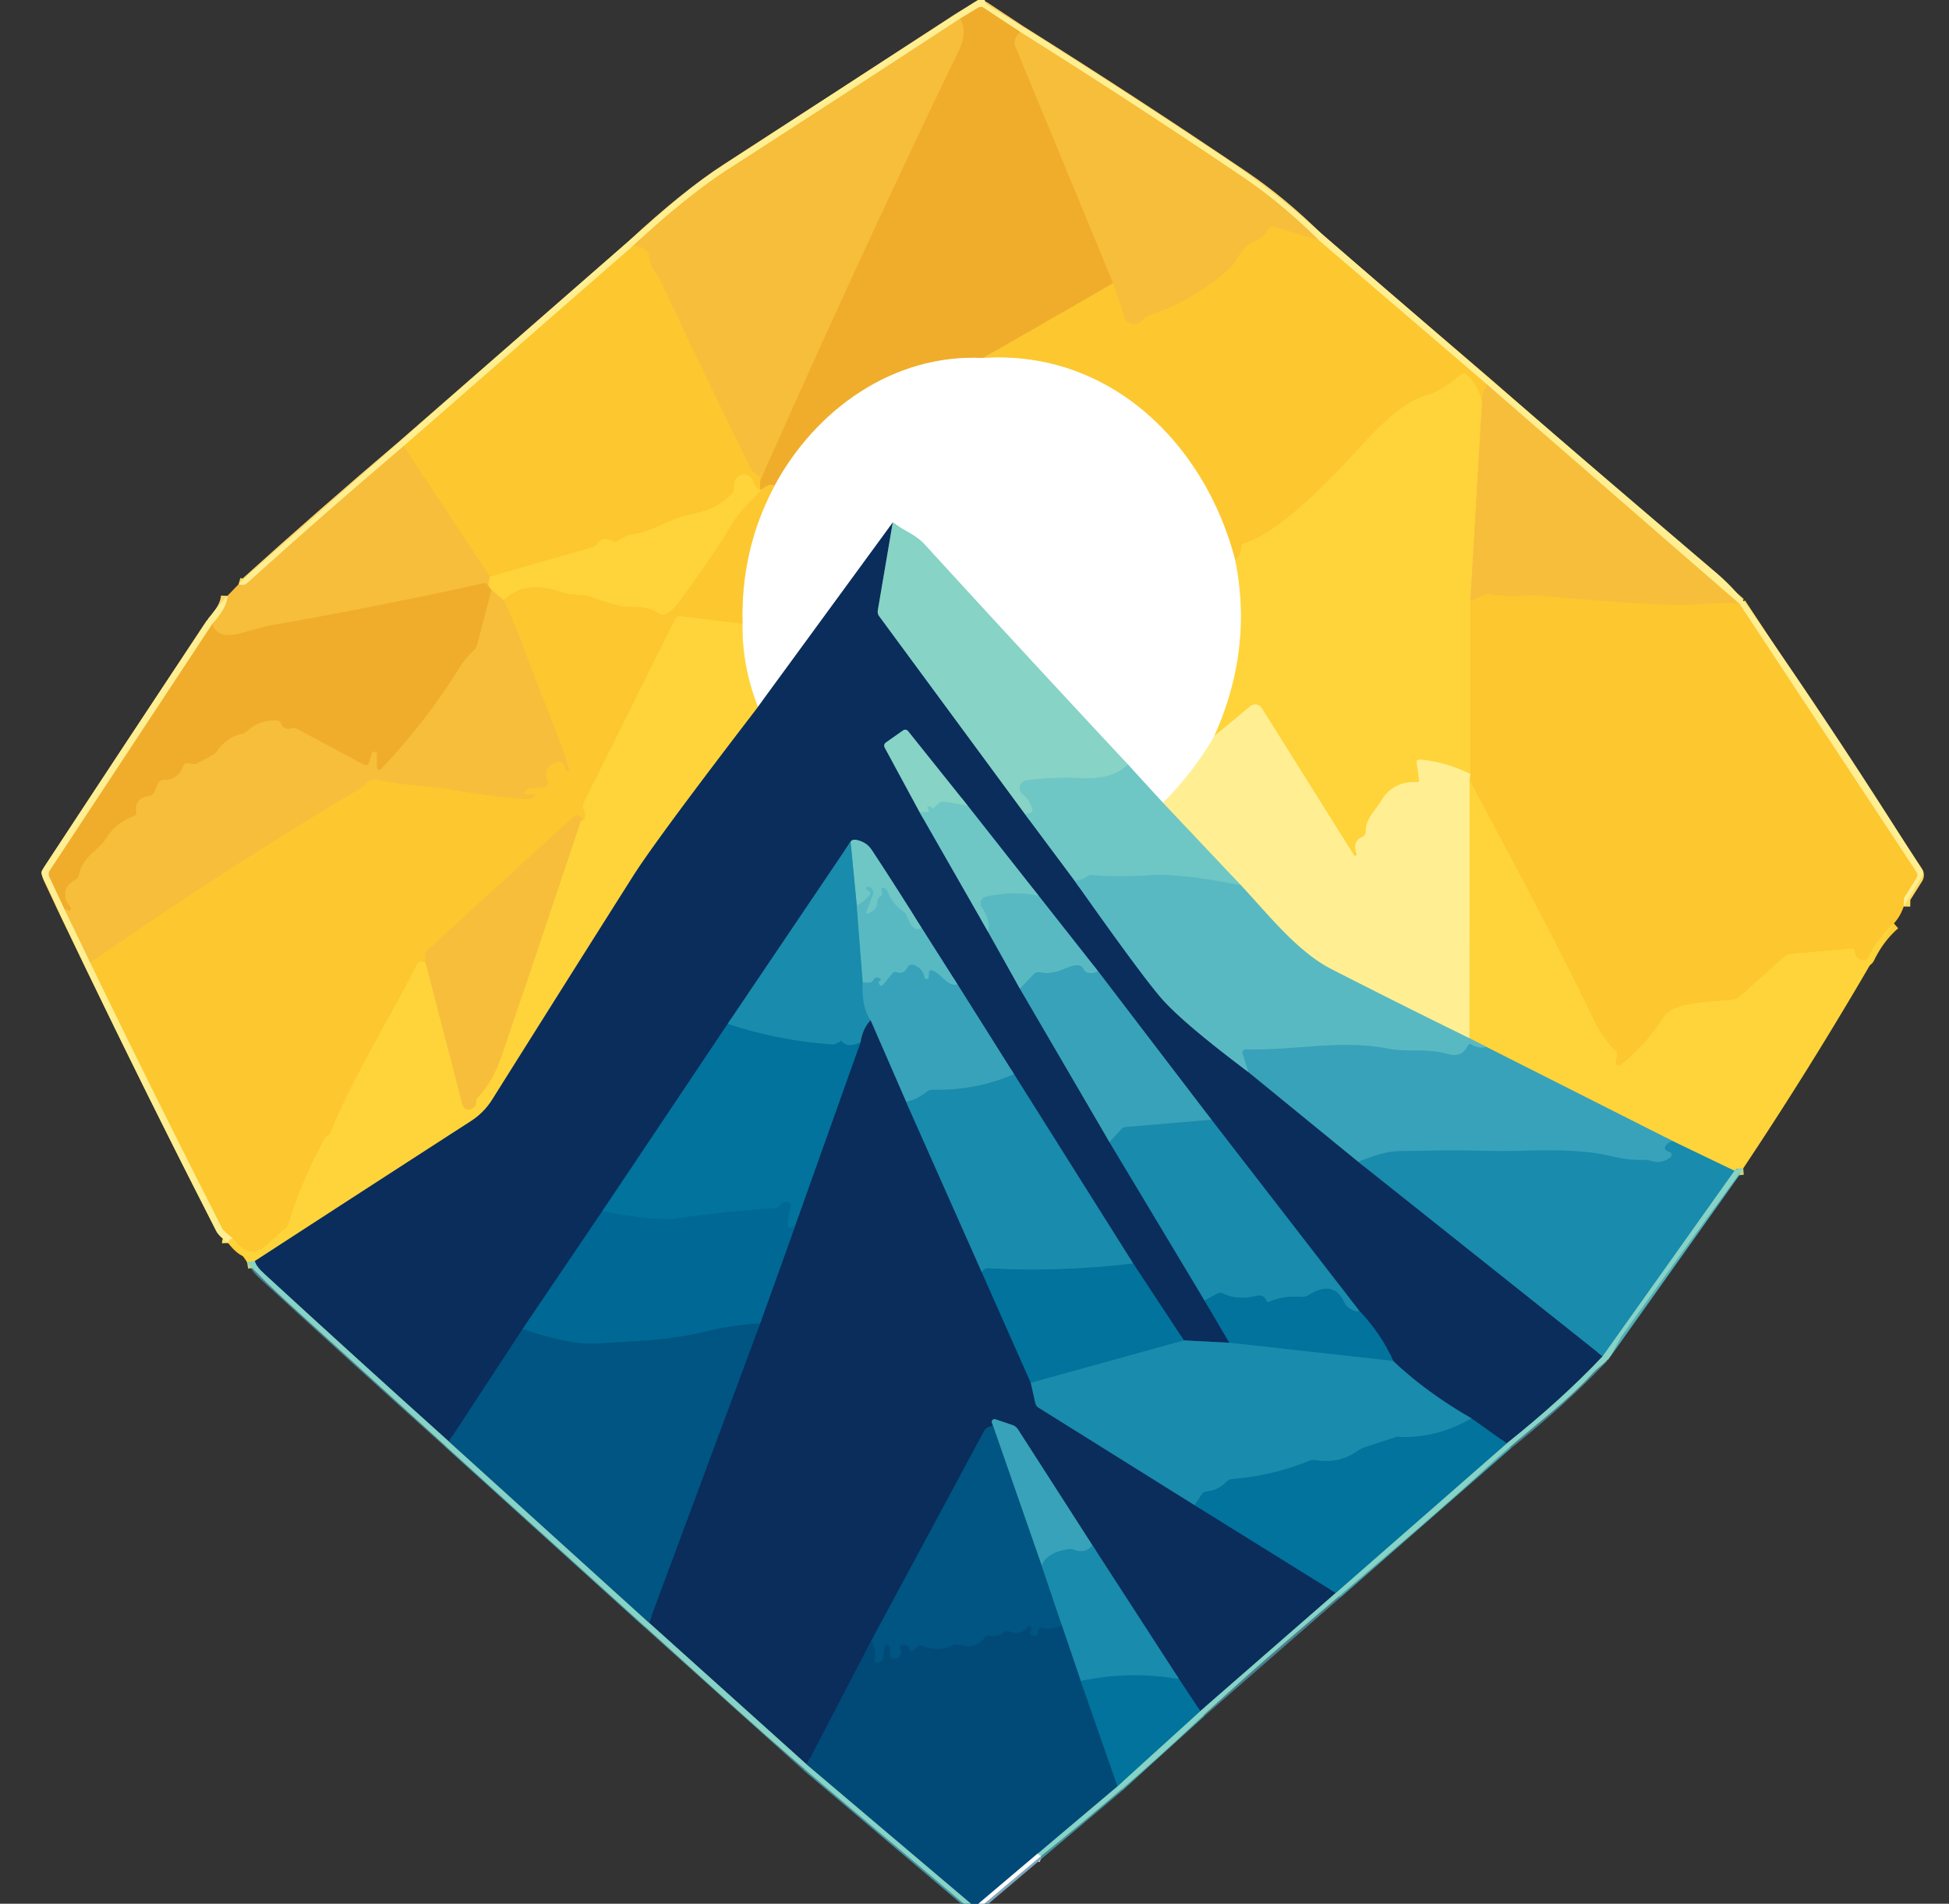 <?xml version="1.0" encoding="UTF-8" standalone="no"?>
<!DOCTYPE svg PUBLIC "-//W3C//DTD SVG 1.1//EN" "http://www.w3.org/Graphics/SVG/1.1/DTD/svg11.dtd">
<svg xmlns="http://www.w3.org/2000/svg" version="1.1" viewBox="0.00 0.00 300.00 293.00">
<rect x="0.00" y="0.00" width="300.00" height="293.00" fill="#333333" stroke="none"/>
<g stroke-width="2.00" fill="none" stroke-linecap="butt">
<path stroke="#fedb61" vector-effect="non-scaling-stroke" d="
  M 293.03 139.52
  L 293.05 138.38
  A 0.57 0.49 63.9 0 1 293.12 138.11
  L 295.00 135.12
  A 0.83 0.82 44.7 0 0 294.99 134.22
  L 267.76 92.95"
/>
<path stroke="#fbd767" vector-effect="non-scaling-stroke" d="
  M 267.76 92.95
  L 228.88 59.17"
/>
<path stroke="#fedb61" vector-effect="non-scaling-stroke" d="
  M 228.88 59.17
  L 203.03 37.01"
/>
<path stroke="#fbd767" vector-effect="non-scaling-stroke" d="
  M 203.03 37.01
  Q 197.32 31.31 191.28 27.23
  Q 174.36 15.79 157.07 4.94"
/>
<path stroke="#f8ce5f" vector-effect="non-scaling-stroke" d="
  M 157.07 4.94
  L 151.44 1.22
  Q 150.99 0.92 150.53 1.20
  L 147.75 2.89"
/>
<path stroke="#fbd767" vector-effect="non-scaling-stroke" d="
  M 147.75 2.89
  Q 129.84 14.60 112.06 26.06
  Q 105.71 30.16 97.40 37.88"
/>
<path stroke="#fedb61" vector-effect="non-scaling-stroke" d="
  M 97.40 37.88
  L 62.12 68.67"
/>
<path stroke="#fbd767" vector-effect="non-scaling-stroke" d="
  M 62.12 68.67
  Q 49.80 79.13 38.02 89.77
  Q 37.57 90.17 36.72 89.93"
/>
<path stroke="#f4b634" vector-effect="non-scaling-stroke" d="
  M 157.07 4.94
  Q 155.85 6.06 156.31 7.19
  Q 163.99 25.74 171.35 43.59"
/>
<path stroke="#f7ba2e" vector-effect="non-scaling-stroke" d="
  M 171.35 43.59
  L 151.33 55.10"
/>
<path stroke="#f8d696" vector-effect="non-scaling-stroke" d="
  M 151.33 55.10
  C 137.51 54.43 125.57 63.04 119.25 74.72"
/>
<path stroke="#f7ba2e" vector-effect="non-scaling-stroke" d="
  M 119.25 74.72
  Q 118.28 74.49 117.42 75.21"
/>
<path stroke="#f8c133" vector-effect="non-scaling-stroke" d="
  M 117.42 75.21
  Q 117.20 75.33 116.98 75.45"
/>
<path stroke="#f7ba2e" vector-effect="non-scaling-stroke" d="
  M 116.98 75.45
  Q 116.92 73.63 117.19 73.56"
/>
<path stroke="#f4b634" vector-effect="non-scaling-stroke" d="
  M 117.19 73.56
  Q 133.17 37.54 147.56 7.81
  Q 148.98 4.88 147.75 2.89"
/>
<path stroke="#fac335" vector-effect="non-scaling-stroke" d="
  M 117.19 73.56
  L 116.21 72.87
  Q 115.80 72.59 115.58 72.14
  Q 108.44 57.72 101.63 43.14
  C 101.13 42.06 99.97 41.21 99.96 39.63
  A 1.41 1.39 25.6 0 0 99.64 38.74
  Q 98.91 37.85 97.40 37.88"
/>
<path stroke="#fac335" vector-effect="non-scaling-stroke" d="
  M 203.03 37.01
  L 196.16 34.90
  A 0.83 0.81 -68.4 0 0 195.19 35.33
  C 194.29 37.17 192.71 36.97 191.64 38.10
  C 190.67 39.14 190.23 40.49 189.20 41.40
  Q 183.77 46.22 176.87 48.57
  Q 176.40 48.72 176.05 49.07
  L 175.70 49.43
  A 1.59 1.59 0.0 0 1 173.06 48.80
  L 171.35 43.59"
/>
<path stroke="#fac335" vector-effect="non-scaling-stroke" d="
  M 228.88 59.17
  Q 228.04 60.70 228.12 61.88"
/>
<path stroke="#fece35" vector-effect="non-scaling-stroke" d="
  M 228.12 61.88
  Q 227.39 58.92 225.65 57.62
  Q 225.24 57.31 224.85 57.65
  Q 221.87 60.22 219.56 60.84
  C 215.79 61.84 211.34 66.60 208.94 69.24
  C 204.49 74.14 197.02 81.86 191.62 83.58
  Q 191.11 83.75 191.07 84.28
  Q 190.98 85.67 190.14 86.26"
/>
<path stroke="#fee397" vector-effect="non-scaling-stroke" d="
  M 190.14 86.26
  C 185.50 68.28 170.79 53.82 151.33 55.10"
/>
<path stroke="#fece35" vector-effect="non-scaling-stroke" d="
  M 116.98 75.45
  Q 116.15 74.86 115.89 74.02
  A 1.42 1.42 0.0 0 0 113.86 73.19
  Q 112.87 73.72 113.00 75.02
  Q 113.05 75.54 112.70 75.92
  C 109.84 79.13 106.80 78.71 103.58 80.02
  C 101.47 80.87 99.79 81.85 97.43 82.24
  Q 96.21 82.44 95.19 83.24
  A 0.85 0.84 40.2 0 1 94.25 83.31
  Q 92.80 82.49 91.94 83.69
  Q 91.63 84.12 91.12 84.26
  L 75.43 88.75"
/>
<path stroke="#fac335" vector-effect="non-scaling-stroke" d="
  M 75.43 88.75
  L 62.12 68.67"
/>
<path stroke="#ffea9d" vector-effect="non-scaling-stroke" d="
  M 190.14 86.26
  Q 192.92 99.89 186.92 113.29"
/>
<path stroke="#fff7c9" vector-effect="non-scaling-stroke" d="
  M 186.92 113.29
  Q 183.85 118.64 179.03 123.58"
/>
<path stroke="#b7e3e2" vector-effect="non-scaling-stroke" d="
  M 179.03 123.58
  L 173.60 117.65"
/>
<path stroke="#c3e9e3" vector-effect="non-scaling-stroke" d="
  M 173.60 117.65
  Q 157.86 100.79 142.33 83.80
  C 140.93 82.27 139.18 81.71 137.42 80.42"
/>
<path stroke="#8596ae" vector-effect="non-scaling-stroke" d="
  M 137.42 80.42
  L 116.66 108.80"
/>
<path stroke="#ffea9d" vector-effect="non-scaling-stroke" d="
  M 116.66 108.80
  Q 114.19 102.48 114.29 96.03"
/>
<path stroke="#fee397" vector-effect="non-scaling-stroke" d="
  M 114.29 96.03
  Q 113.99 84.49 119.25 74.72"
/>
<path stroke="#fbc93b" vector-effect="non-scaling-stroke" d="
  M 228.12 61.88
  L 226.32 92.55"
/>
<path stroke="#fece35" vector-effect="non-scaling-stroke" d="
  M 226.32 92.55
  L 226.32 119.14"
/>
<path stroke="#ffe266" vector-effect="non-scaling-stroke" d="
  M 226.32 119.14
  Q 222.41 117.22 218.61 116.92
  Q 217.99 116.87 218.08 117.48
  L 218.43 120.02
  Q 218.48 120.39 218.11 120.37
  Q 214.39 120.21 212.53 123.36
  C 211.70 124.78 210.23 125.95 210.21 128.04
  Q 210.20 128.59 209.69 128.81
  Q 208.12 129.50 208.82 131.44
  A 0.23 0.23 0.0 0 1 208.41 131.63
  L 194.21 108.98
  A 1.19 1.19 0.0 0 0 192.45 108.70
  L 186.92 113.29"
/>
<path stroke="#fac335" vector-effect="non-scaling-stroke" d="
  M 267.76 92.95
  Q 265.80 92.67 261.25 93.03
  Q 255.84 93.45 237.83 91.72
  C 235.26 91.47 232.25 92.00 229.33 91.45
  A 1.50 1.49 37.5 0 0 228.41 91.57
  L 226.32 92.55"
/>
<path stroke="#fbc93b" vector-effect="non-scaling-stroke" d="
  M 75.43 88.75
  Q 75.14 89.66 75.22 90.27"
/>
<path stroke="#f4b634" vector-effect="non-scaling-stroke" d="
  M 75.22 90.27
  L 75.01 90.00
  Q 74.78 89.70 74.41 89.78
  Q 58.02 93.39 41.49 96.29
  Q 40.84 96.40 37.21 97.42
  Q 33.41 98.50 32.70 95.97"
/>
<path stroke="#fbd767" vector-effect="non-scaling-stroke" d="
  M 32.70 95.97
  Q 34.94 93.55 35.01 91.70"
/>
<path stroke="#fece35" vector-effect="non-scaling-stroke" d="
  M 117.42 75.21
  C 115.60 77.13 113.97 78.49 112.56 80.86
  Q 110.15 84.88 104.79 92.30
  Q 103.65 93.88 102.49 94.50
  A 0.99 0.98 -41.5 0 1 101.47 94.44
  C 99.23 92.90 97.35 93.70 95.30 93.20
  Q 93.12 92.67 91.01 91.89
  C 89.50 91.33 88.20 91.73 86.70 91.21
  C 83.36 90.06 80.14 89.83 77.54 92.39"
/>
<path stroke="#fbc93b" vector-effect="non-scaling-stroke" d="
  M 77.54 92.39
  L 75.66 90.82"
/>
<path stroke="#f8c133" vector-effect="non-scaling-stroke" d="
  M 75.66 90.82
  L 75.22 90.27"
/>
<path stroke="#fece35" vector-effect="non-scaling-stroke" d="
  M 114.29 96.03
  L 104.76 94.84
  Q 104.20 94.77 103.94 95.28
  L 89.84 123.58
  A 1.16 1.15 -43.4 0 0 89.81 124.53
  Q 90.52 126.18 89.37 126.43"
/>
<path stroke="#fac335" vector-effect="non-scaling-stroke" d="
  M 89.37 126.43
  Q 89.92 125.85 89.04 125.49
  A 0.62 0.61 35.0 0 0 88.38 125.60
  L 65.90 146.16
  Q 65.49 146.54 65.43 147.08
  Q 65.36 147.68 65.53 148.25"
/>
<path stroke="#fece35" vector-effect="non-scaling-stroke" d="
  M 65.53 148.25
  L 65.00 148.05
  Q 64.48 147.86 64.23 148.35
  C 60.03 156.71 54.47 165.48 50.85 174.37
  A 0.76 0.76 0.0 0 1 50.45 174.77
  Q 50.15 174.90 49.98 175.21
  Q 46.52 181.53 44.39 188.42
  Q 44.24 188.90 43.83 189.19
  C 41.17 191.06 39.14 195.09 35.84 190.60"
/>
<path stroke="#fedb61" vector-effect="non-scaling-stroke" d="
  M 35.84 190.60
  Q 34.41 189.50 34.19 189.06
  Q 23.59 168.25 13.88 148.18"
/>
<path stroke="#fac335" vector-effect="non-scaling-stroke" d="
  M 13.88 148.18
  Q 34.31 133.91 55.36 121.39
  C 56.14 120.92 56.85 119.73 58.00 119.99
  C 61.95 120.88 66.05 120.92 69.32 121.50
  Q 75.12 122.51 81.00 122.99
  Q 81.66 123.05 82.15 122.67
  Q 82.70 122.25 82.01 122.25
  L 81.00 122.25
  A 0.26 0.26 0.0 0 1 80.81 121.81
  L 81.04 121.59
  A 1.01 1.00 19.9 0 1 81.67 121.30
  L 83.71 121.18
  A 0.62 0.62 0.0 0 0 84.26 120.38
  Q 83.44 117.73 85.95 117.23
  A 0.83 0.83 0.0 0 1 86.90 117.80
  L 87.14 118.57
  A 0.24 0.24 0.0 0 0 87.59 118.43
  C 85.86 112.63 83.26 107.01 81.27 101.47
  Q 79.65 96.96 77.54 92.39"
/>
<path stroke="#498091" vector-effect="non-scaling-stroke" d="
  M 137.42 80.42
  L 135.12 93.94
  Q 135.03 94.44 135.34 94.85
  L 157.75 125.27"
/>
<path stroke="#3c7a91" vector-effect="non-scaling-stroke" d="
  M 157.75 125.27
  L 165.42 135.56"
/>
<path stroke="#32738f" vector-effect="non-scaling-stroke" d="
  M 165.42 135.56
  Q 175.78 150.23 178.81 153.69
  Q 182.17 157.51 192.15 164.99"
/>
<path stroke="#21688b" vector-effect="non-scaling-stroke" d="
  M 192.15 164.99
  L 209.07 178.81"
/>
<path stroke="#125c84" vector-effect="non-scaling-stroke" d="
  M 209.07 178.81
  L 246.69 208.74"
/>
<path stroke="#498091" vector-effect="non-scaling-stroke" d="
  M 246.69 208.74
  Q 240.46 215.35 231.91 222.16"
/>
<path stroke="#06507c" vector-effect="non-scaling-stroke" d="
  M 231.91 222.16
  L 226.50 218.30"
/>
<path stroke="#125c84" vector-effect="non-scaling-stroke" d="
  M 226.50 218.30
  Q 219.44 214.22 214.44 209.46"
/>
<path stroke="#06507c" vector-effect="non-scaling-stroke" d="
  M 214.44 209.46
  Q 212.63 205.32 209.22 201.74"
/>
<path stroke="#125c84" vector-effect="non-scaling-stroke" d="
  M 209.22 201.74
  L 186.48 172.34"
/>
<path stroke="#21688b" vector-effect="non-scaling-stroke" d="
  M 186.48 172.34
  L 169.01 149.47"
/>
<path stroke="#32738f" vector-effect="non-scaling-stroke" d="
  M 169.01 149.47
  L 159.90 137.90"
/>
<path stroke="#3c7a91" vector-effect="non-scaling-stroke" d="
  M 159.90 137.90
  L 148.95 124.00"
/>
<path stroke="#498091" vector-effect="non-scaling-stroke" d="
  M 148.95 124.00
  L 139.81 112.57
  Q 139.44 112.11 138.96 112.45
  L 136.42 114.24
  Q 135.92 114.59 136.21 115.12
  L 141.55 124.99"
/>
<path stroke="#3c7a91" vector-effect="non-scaling-stroke" d="
  M 141.55 124.99
  L 152.10 143.43"
/>
<path stroke="#32738f" vector-effect="non-scaling-stroke" d="
  M 152.10 143.43
  L 156.99 152.16"
/>
<path stroke="#21688b" vector-effect="non-scaling-stroke" d="
  M 156.99 152.16
  L 170.77 175.77"
/>
<path stroke="#125c84" vector-effect="non-scaling-stroke" d="
  M 170.77 175.77
  L 185.41 200.16"
/>
<path stroke="#06507c" vector-effect="non-scaling-stroke" d="
  M 185.41 200.16
  L 189.23 206.66"
/>
<path stroke="#125c84" vector-effect="non-scaling-stroke" d="
  M 189.23 206.66
  L 182.23 206.30"
/>
<path stroke="#06507c" vector-effect="non-scaling-stroke" d="
  M 182.23 206.30
  L 174.43 194.47"
/>
<path stroke="#125c84" vector-effect="non-scaling-stroke" d="
  M 174.43 194.47
  L 156.09 165.33"
/>
<path stroke="#21688b" vector-effect="non-scaling-stroke" d="
  M 156.09 165.33
  L 147.38 151.50"
/>
<path stroke="#32738f" vector-effect="non-scaling-stroke" d="
  M 147.38 151.50
  L 141.85 142.80"
/>
<path stroke="#3c7a91" vector-effect="non-scaling-stroke" d="
  M 141.85 142.80
  Q 138.06 136.70 134.20 130.84
  Q 133.64 129.99 132.85 129.62
  Q 131.32 128.91 130.93 129.55"
/>
<path stroke="#125c84" vector-effect="non-scaling-stroke" d="
  M 130.93 129.55
  L 112.01 157.58"
/>
<path stroke="#06507c" vector-effect="non-scaling-stroke" d="
  M 112.01 157.58
  L 92.69 186.44"
/>
<path stroke="#054b78" vector-effect="non-scaling-stroke" d="
  M 92.69 186.44
  L 80.44 204.55"
/>
<path stroke="#05416f" vector-effect="non-scaling-stroke" d="
  M 80.44 204.55
  L 69.10 221.86"
/>
<path stroke="#498091" vector-effect="non-scaling-stroke" d="
  M 69.10 221.86
  Q 54.82 209.04 40.69 196.06
  Q 39.37 194.86 39.22 194.07"
/>
<path stroke="#85814b" vector-effect="non-scaling-stroke" d="
  M 39.22 194.07
  Q 55.86 183.26 72.47 172.54
  Q 74.49 171.24 75.76 169.21
  Q 86.59 151.96 97.49 134.74
  Q 101.08 129.09 116.66 108.80"
/>
<path stroke="#7bcdc6" vector-effect="non-scaling-stroke" d="
  M 173.60 117.65
  Q 171.39 120.00 166.42 119.77
  Q 162.33 119.57 158.04 120.09
  A 1.23 1.22 -31.4 0 0 157.50 122.32
  Q 158.31 122.87 158.86 124.36
  Q 159.19 125.24 157.75 125.27"
/>
<path stroke="#f4b634" vector-effect="non-scaling-stroke" d="
  M 75.66 90.82
  L 73.46 99.21
  Q 73.33 99.71 72.97 100.07
  C 72.15 100.88 71.39 101.69 70.78 102.68
  Q 65.68 110.95 58.90 118.12
  Q 58.00 119.07 58.00 117.76
  L 58.00 116.00
  Q 58.00 115.75 57.75 115.75
  Q 57.61 115.75 57.46 115.73
  A 0.21 0.20 -78.3 0 0 57.24 115.88
  L 56.88 117.23
  Q 56.66 118.05 55.91 117.65
  L 45.82 112.24
  Q 45.31 111.97 44.75 112.12
  Q 43.70 112.40 43.27 111.42
  Q 43.05 110.91 42.49 110.90
  Q 39.94 110.81 38.12 112.48
  Q 37.74 112.83 37.25 112.95
  Q 34.85 113.51 33.46 115.57
  Q 33.19 115.97 32.77 116.20
  L 30.36 117.50
  Q 30.02 117.67 29.65 117.61
  L 28.87 117.47
  Q 28.37 117.39 28.21 117.87
  Q 27.48 120.09 25.17 120.04
  A 0.92 0.92 0.0 0 0 24.31 120.60
  L 23.81 121.82
  Q 23.55 122.43 22.89 122.54
  Q 20.72 122.88 20.99 124.92
  Q 21.06 125.48 20.53 125.66
  Q 17.88 126.60 16.34 129.03
  C 15.13 130.93 12.70 131.85 12.17 134.61
  A 1.16 1.13 80.9 0 1 11.62 135.39
  Q 8.86 137.00 10.94 139.69
  Q 11.01 139.78 10.96 139.88
  L 10.77 140.20
  Q 10.65 140.39 10.52 140.21
  Q 10.28 139.87 9.97 140.06"
/>
<path stroke="#f8ce5f" vector-effect="non-scaling-stroke" d="
  M 9.97 140.06
  L 7.57 134.94
  Q 7.34 134.44 7.64 133.98
  L 32.70 95.97"
/>
<path stroke="#fbd767" vector-effect="non-scaling-stroke" d="
  M 13.88 148.18
  L 9.97 140.06"
/>
<path stroke="#fece35" vector-effect="non-scaling-stroke" d="
  M 291.52 142.12
  Q 289.10 144.22 287.57 147.38
  A 0.79 0.79 0.0 0 1 286.73 147.81
  Q 285.60 147.62 285.48 146.42
  Q 285.44 145.97 284.99 146.01
  L 275.54 146.84
  Q 275.08 146.89 274.73 147.19
  L 267.71 153.45
  Q 267.33 153.78 266.83 153.86
  C 264.07 154.26 257.72 153.99 256.07 156.57
  Q 253.40 160.73 249.51 163.89
  A 0.49 0.48 -15.7 0 1 248.72 163.45
  L 248.87 162.37
  Q 248.93 161.92 248.59 161.63
  Q 246.78 160.01 245.23 156.79
  Q 239.20 144.20 226.21 120.15"
/>
<path stroke="#fedb61" vector-effect="non-scaling-stroke" d="
  M 226.21 120.15
  L 226.32 119.14"
/>
<path stroke="#ffe266" vector-effect="non-scaling-stroke" d="
  M 35.84 190.60
  Q 35.15 190.79 35.17 191.31"
/>
<path stroke="#c3d480" vector-effect="non-scaling-stroke" d="
  M 39.22 194.07
  L 38.03 194.27"
/>
<path stroke="#fbc93b" vector-effect="non-scaling-stroke" d="
  M 65.53 148.25
  L 71.18 170.00
  A 1.02 1.01 66.7 0 0 72.70 170.61
  Q 73.34 170.21 73.28 169.67
  Q 73.24 169.23 73.54 168.91
  Q 75.83 166.55 77.22 162.48
  Q 83.37 144.47 89.37 126.43"
/>
<path stroke="#ffe266" vector-effect="non-scaling-stroke" d="
  M 226.21 120.15
  L 226.19 159.80"
/>
<path stroke="#acd4aa" vector-effect="non-scaling-stroke" d="
  M 226.19 159.80
  Q 215.54 154.58 204.95 149.17
  C 199.62 146.44 195.08 140.59 191.00 136.25"
/>
<path stroke="#b7dbac" vector-effect="non-scaling-stroke" d="
  M 191.00 136.25
  L 179.03 123.58"
/>
<path stroke="#7bcdc6" vector-effect="non-scaling-stroke" d="
  M 148.95 124.00
  L 145.48 123.41
  Q 144.83 123.30 144.36 123.76
  L 143.76 124.36
  Q 143.63 124.50 143.48 124.37
  Q 143.15 124.09 142.95 124.10
  A 0.18 0.18 0.0 0 0 142.79 124.37
  L 142.99 124.71
  A 0.19 0.19 0.0 0 1 142.83 124.99
  L 141.55 124.99"
/>
<path stroke="#64c0c4" vector-effect="non-scaling-stroke" d="
  M 191.00 136.25
  Q 181.81 134.43 177.25 134.69
  Q 171.20 135.03 168.14 134.67
  Q 167.67 134.61 167.30 134.90
  Q 166.57 135.47 165.42 135.56"
/>
<path stroke="#c3d480" vector-effect="non-scaling-stroke" d="
  M 268.33 179.81
  Q 266.71 179.94 266.98 180.20"
/>
<path stroke="#8cb073" vector-effect="non-scaling-stroke" d="
  M 266.98 180.20
  L 257.53 175.65"
/>
<path stroke="#9cbb7a" vector-effect="non-scaling-stroke" d="
  M 257.53 175.65
  L 228.80 161.14"
/>
<path stroke="#acc77e" vector-effect="non-scaling-stroke" d="
  M 228.80 161.14
  L 226.19 159.80"
/>
<path stroke="#64c0c4" vector-effect="non-scaling-stroke" d="
  M 159.90 137.90
  Q 156.32 137.03 151.73 138.01
  A 1.02 1.02 0.0 0 0 151.10 139.59
  Q 152.51 141.61 152.10 143.43"
/>
<path stroke="#64c0c4" vector-effect="non-scaling-stroke" d="
  M 141.85 142.80
  Q 140.60 143.65 139.61 141.05
  Q 139.42 140.54 138.97 140.23
  Q 137.30 139.06 136.60 137.18
  A 0.56 0.31 42.0 0 0 135.72 136.98
  Q 135.95 137.72 135.49 138.01
  Q 135.05 138.30 135.04 138.82
  Q 135.01 140.09 133.68 140.56
  Q 133.21 140.72 133.39 140.26
  L 134.36 137.70
  Q 134.49 137.35 134.33 137.02
  Q 134.11 136.54 133.64 136.49
  A 0.26 0.26 0.0 0 0 133.48 136.97
  L 133.81 137.17
  Q 134.11 137.34 133.91 137.64
  Q 133.18 138.75 131.88 139.37"
/>
<path stroke="#44a9b9" vector-effect="non-scaling-stroke" d="
  M 131.88 139.37
  L 130.93 129.55"
/>
<path stroke="#39a2b7" vector-effect="non-scaling-stroke" d="
  M 131.88 139.37
  L 132.81 151.23"
/>
<path stroke="#2997b3" vector-effect="non-scaling-stroke" d="
  M 132.81 151.23
  Q 132.57 154.85 134.01 157.05"
/>
<path stroke="#125c84" vector-effect="non-scaling-stroke" d="
  M 134.01 157.05
  Q 132.82 158.26 132.46 160.46"
/>
<path stroke="#0d7fa4" vector-effect="non-scaling-stroke" d="
  M 132.46 160.46
  Q 130.43 161.39 129.48 160.20
  Q 129.43 160.13 129.39 160.21
  Q 129.31 160.35 129.18 160.41
  Q 128.41 160.78 128.38 160.78
  Q 119.92 160.22 112.01 157.58"
/>
<path stroke="#49aebe" vector-effect="non-scaling-stroke" d="
  M 228.80 161.14
  Q 227.67 161.45 226.53 160.78
  Q 226.13 160.54 225.92 160.96
  Q 224.99 162.81 222.98 162.26
  C 219.35 161.26 216.85 162.00 213.75 161.41
  C 206.15 159.96 199.33 161.73 191.74 161.50
  A 0.48 0.48 0.0 0 0 191.27 162.12
  L 192.15 164.99"
/>
<path stroke="#49aebe" vector-effect="non-scaling-stroke" d="
  M 147.38 151.50
  C 145.89 151.95 144.94 149.92 143.55 149.38
  Q 143.05 149.19 143.01 149.72
  L 142.96 150.40
  A 0.34 0.34 0.0 0 1 142.29 150.43
  Q 142.05 149.06 140.72 148.55
  Q 140.02 148.28 139.66 148.93
  Q 139.05 150.02 138.02 149.63
  A 0.58 0.57 -60.2 0 0 137.38 149.81
  L 135.97 151.51
  Q 135.57 152.00 135.31 151.43
  Q 135.17 151.13 135.41 150.96
  Q 135.76 150.71 135.36 150.55
  Q 134.71 150.29 134.47 150.78
  Q 134.24 151.26 133.72 151.25
  L 132.81 151.23"
/>
<path stroke="#49aebe" vector-effect="non-scaling-stroke" d="
  M 169.01 149.47
  Q 168.32 149.90 167.44 149.71
  A 0.89 0.88 83.0 0 1 166.82 149.22
  Q 166.54 148.64 165.95 148.57
  C 164.47 148.39 162.80 150.21 160.05 149.64
  A 1.00 0.99 -62.5 0 0 159.13 149.93
  L 156.99 152.16"
/>
<path stroke="#2997b3" vector-effect="non-scaling-stroke" d="
  M 156.09 165.33
  Q 150.20 167.88 143.56 167.73
  A 1.45 1.43 -63.5 0 0 142.63 168.05
  Q 141.13 169.24 139.49 169.63"
/>
<path stroke="#21688b" vector-effect="non-scaling-stroke" d="
  M 139.49 169.63
  L 134.01 157.05"
/>
<path stroke="#2997b3" vector-effect="non-scaling-stroke" d="
  M 186.48 172.34
  L 173.34 173.46
  A 1.11 1.09 -70.5 0 0 172.60 173.82
  L 170.77 175.77"
/>
<path stroke="#06507c" vector-effect="non-scaling-stroke" d="
  M 132.46 160.46
  L 122.42 188.62"
/>
<path stroke="#016e98" vector-effect="non-scaling-stroke" d="
  M 122.42 188.62
  Q 120.49 190.22 121.75 185.69
  A 0.55 0.55 0.0 0 0 121.30 185.00
  Q 120.54 184.90 120.14 185.47
  Q 119.83 185.91 119.29 185.95
  Q 111.61 186.47 104.01 187.54
  Q 101.04 187.96 92.69 186.44"
/>
<path stroke="#125c84" vector-effect="non-scaling-stroke" d="
  M 139.49 169.63
  L 151.12 195.80"
/>
<path stroke="#06507c" vector-effect="non-scaling-stroke" d="
  M 151.12 195.80
  L 158.67 212.83"
/>
<path stroke="#125c84" vector-effect="non-scaling-stroke" d="
  M 158.67 212.83
  L 159.35 215.90
  Q 159.47 216.41 159.91 216.68
  L 183.87 231.65"
/>
<path stroke="#06507c" vector-effect="non-scaling-stroke" d="
  M 183.87 231.65
  L 205.61 245.16"
/>
<path stroke="#498091" vector-effect="non-scaling-stroke" d="
  M 205.61 245.16
  L 184.75 263.35"
/>
<path stroke="#06507c" vector-effect="non-scaling-stroke" d="
  M 184.75 263.35
  L 181.49 258.43"
/>
<path stroke="#125c84" vector-effect="non-scaling-stroke" d="
  M 181.49 258.43
  L 168.13 237.80"
/>
<path stroke="#21688b" vector-effect="non-scaling-stroke" d="
  M 168.13 237.80
  L 156.70 220.01
  Q 156.38 219.51 155.82 219.32
  L 153.22 218.44
  A 0.43 0.43 0.0 0 0 152.68 218.99
  L 152.84 219.42"
/>
<path stroke="#05416f" vector-effect="non-scaling-stroke" d="
  M 152.84 219.42
  L 152.18 219.65
  Q 151.72 219.81 151.48 220.24
  L 134.14 252.47"
/>
<path stroke="#063c6a" vector-effect="non-scaling-stroke" d="
  M 134.14 252.47
  L 124.19 271.58"
/>
<path stroke="#498091" vector-effect="non-scaling-stroke" d="
  M 124.19 271.58
  L 99.89 249.74"
/>
<path stroke="#05416f" vector-effect="non-scaling-stroke" d="
  M 99.89 249.74
  L 117.00 203.71"
/>
<path stroke="#054b78" vector-effect="non-scaling-stroke" d="
  M 117.00 203.71
  L 122.42 188.62"
/>
<path stroke="#2997b3" vector-effect="non-scaling-stroke" d="
  M 257.53 175.65
  Q 256.91 175.73 256.50 176.22
  Q 255.97 176.85 256.72 177.18
  L 257.07 177.33
  A 0.45 0.45 0.0 0 1 257.17 178.09
  Q 255.79 179.22 254.07 178.66
  Q 253.54 178.49 252.98 178.52
  Q 250.75 178.62 248.07 177.97
  C 242.14 176.53 234.98 177.24 230.46 177.15
  Q 222.88 176.99 215.33 177.18
  C 213.04 177.24 211.19 178.02 209.07 178.81"
/>
<path stroke="#0d7fa4" vector-effect="non-scaling-stroke" d="
  M 174.43 194.47
  Q 163.12 195.82 152.00 195.21
  Q 151.54 195.18 151.12 195.80"
/>
<path stroke="#0d7fa4" vector-effect="non-scaling-stroke" d="
  M 209.22 201.74
  Q 208.82 202.08 207.71 201.37
  Q 207.19 201.04 206.93 200.48
  Q 205.27 196.91 201.48 199.31
  A 1.96 1.96 0.0 0 1 200.28 199.61
  Q 197.66 199.38 195.35 200.36
  Q 195.04 200.48 194.92 200.18
  Q 194.50 199.21 193.48 199.44
  Q 190.44 200.16 188.28 199.10
  Q 187.82 198.87 187.36 199.11
  L 185.41 200.16"
/>
<path stroke="#50afb9" vector-effect="non-scaling-stroke" d="
  M 266.98 180.20
  L 246.69 208.74"
/>
<path stroke="#c3e9e3" vector-effect="non-scaling-stroke" d="
  M 160.30 285.61
  Q 159.76 285.48 159.73 285.27"
/>
<path stroke="#448f9f" vector-effect="non-scaling-stroke" d="
  M 159.73 285.27
  L 172.01 274.91"
/>
<path stroke="#44a3b1" vector-effect="non-scaling-stroke" d="
  M 172.01 274.91
  L 184.75 263.35"
/>
<path stroke="#44a3b1" vector-effect="non-scaling-stroke" d="
  M 205.61 245.16
  L 231.91 222.16"
/>
<path stroke="#005f8b" vector-effect="non-scaling-stroke" d="
  M 117.00 203.71
  Q 112.98 203.88 108.97 204.87
  C 102.90 206.37 97.66 206.41 91.75 206.78
  Q 87.66 207.03 80.44 204.55"
/>
<path stroke="#0d7fa4" vector-effect="non-scaling-stroke" d="
  M 182.23 206.30
  L 158.67 212.83"
/>
<path stroke="#4494a4" vector-effect="non-scaling-stroke" d="
  M 69.10 221.86
  L 99.89 249.74"
/>
<path stroke="#448f9f" vector-effect="non-scaling-stroke" d="
  M 124.19 271.58
  L 149.49 293.00"
/>
<path stroke="#0d7fa4" vector-effect="non-scaling-stroke" d="
  M 214.44 209.46
  L 189.23 206.66"
/>
<path stroke="#0d7fa4" vector-effect="non-scaling-stroke" d="
  M 226.50 218.30
  Q 220.99 221.50 215.09 221.13
  A 0.60 0.43 27.9 0 0 214.94 221.15
  L 210.04 222.77
  Q 209.47 222.96 208.97 223.31
  Q 206.15 225.32 202.58 224.75
  A 2.17 2.13 -51.0 0 0 201.45 224.88
  Q 195.82 227.14 189.73 227.64
  Q 189.14 227.69 188.73 228.11
  Q 187.49 229.39 185.75 229.55
  Q 185.25 229.60 184.97 230.02
  L 183.87 231.65"
/>
<path stroke="#2997b3" vector-effect="non-scaling-stroke" d="
  M 168.13 237.80
  Q 167.15 239.21 165.27 238.51
  A 1.59 1.50 49.4 0 0 164.50 238.43
  Q 161.14 238.90 160.35 241.00"
/>
<path stroke="#1c7c9e" vector-effect="non-scaling-stroke" d="
  M 160.35 241.00
  L 152.84 219.42"
/>
<path stroke="#0d7097" vector-effect="non-scaling-stroke" d="
  M 160.35 241.00
  L 163.44 250.14"
/>
<path stroke="#01507d" vector-effect="non-scaling-stroke" d="
  M 163.44 250.14
  Q 161.74 250.91 160.30 250.56
  A 0.45 0.44 6.7 0 0 159.75 250.99
  L 159.75 251.50
  Q 159.75 251.82 159.43 251.80
  Q 158.13 251.73 158.73 250.80
  A 0.34 0.34 0.0 0 0 158.19 250.40
  Q 157.00 251.81 155.47 251.15
  Q 154.90 250.90 154.41 251.29
  Q 153.57 251.96 152.44 251.77
  Q 151.86 251.67 151.49 252.14
  Q 150.13 253.90 147.70 253.13
  A 1.36 1.35 40.8 0 0 146.71 253.20
  Q 144.36 254.33 142.00 253.30
  Q 141.53 253.09 141.17 253.46
  L 140.69 253.93
  Q 140.27 254.36 140.03 253.80
  Q 139.70 253.01 138.90 253.16
  Q 138.31 253.28 138.56 253.83
  Q 139.08 254.99 137.64 255.32
  Q 137.07 255.45 137.03 254.86
  L 136.96 253.60
  A 0.42 0.42 0.0 0 0 136.12 253.58
  L 135.93 255.29
  A 0.51 0.50 80.5 0 1 135.65 255.69
  L 135.19 255.91
  A 0.43 0.43 0.0 0 1 134.59 255.43
  Q 134.95 253.85 134.14 252.47"
/>
<path stroke="#0d7fa4" vector-effect="non-scaling-stroke" d="
  M 181.49 258.43
  Q 173.73 257.12 166.36 258.74"
/>
<path stroke="#0d6b92" vector-effect="non-scaling-stroke" d="
  M 166.36 258.74
  L 163.44 250.14"
/>
<path stroke="#015f8a" vector-effect="non-scaling-stroke" d="
  M 166.36 258.74
  L 172.01 274.91"
/>
<path stroke="#80a5bc" vector-effect="non-scaling-stroke" d="
  M 159.73 285.27
  L 150.60 293.00"
/>
</g>
<path fill="#ffef92" d="
  M 150.53 0.00
  L 151.56 0.00
  Q 151.75 0.58 152.02 0.75
  Q 170.33 12.15 188.27 24.14
  Q 195.02 28.65 201.50 34.28
  Q 232.70 61.36 264.19 88.17
  Q 267.27 90.80 269.54 94.07
  Q 283.17 113.63 295.85 133.89
  Q 296.14 134.36 295.86 134.83
  L 293.03 139.52
  L 293.05 138.38
  A 0.57 0.49 63.9 0 1 293.12 138.11
  L 295.00 135.12
  A 0.83 0.82 44.7 0 0 294.99 134.22
  L 267.76 92.95
  L 228.88 59.17
  L 203.03 37.01
  Q 197.32 31.31 191.28 27.23
  Q 174.36 15.79 157.07 4.94
  L 151.44 1.22
  Q 150.99 0.92 150.53 1.20
  L 147.75 2.89
  Q 129.84 14.60 112.06 26.06
  Q 105.71 30.16 97.40 37.88
  L 62.12 68.67
  Q 49.80 79.13 38.02 89.77
  Q 37.57 90.17 36.72 89.93
  Q 38.17 88.51 39.67 87.19
  Q 69.99 60.50 100.43 33.93
  C 103.71 31.07 106.93 28.32 110.65 25.88
  Q 130.55 12.85 150.53 0.00
  Z"
/>
<path fill="#f0ad2c" d="
  M 157.07 4.94
  Q 155.85 6.06 156.31 7.19
  Q 163.99 25.74 171.35 43.59
  L 151.33 55.10
  C 137.51 54.43 125.57 63.04 119.25 74.72
  Q 118.28 74.49 117.42 75.21
  Q 117.20 75.33 116.98 75.45
  Q 116.92 73.63 117.19 73.56
  Q 133.17 37.54 147.56 7.81
  Q 148.98 4.88 147.75 2.89
  L 150.53 1.20
  Q 150.99 0.92 151.44 1.22
  L 157.07 4.94
  Z"
/>
<path fill="#f7be3b" d="
  M 147.75 2.89
  Q 148.98 4.88 147.56 7.81
  Q 133.17 37.54 117.19 73.56
  L 116.21 72.87
  Q 115.80 72.59 115.58 72.14
  Q 108.44 57.72 101.63 43.14
  C 101.13 42.06 99.97 41.21 99.96 39.63
  A 1.41 1.39 25.6 0 0 99.64 38.74
  Q 98.91 37.85 97.40 37.88
  Q 105.71 30.16 112.06 26.06
  Q 129.84 14.60 147.75 2.89
  Z"
/>
<path fill="#f7be3b" d="
  M 157.07 4.94
  Q 174.36 15.79 191.28 27.23
  Q 197.32 31.31 203.03 37.01
  L 196.16 34.90
  A 0.83 0.81 -68.4 0 0 195.19 35.33
  C 194.29 37.17 192.71 36.97 191.64 38.10
  C 190.67 39.14 190.23 40.49 189.20 41.40
  Q 183.77 46.22 176.87 48.57
  Q 176.40 48.72 176.05 49.07
  L 175.70 49.43
  A 1.59 1.59 0.0 0 1 173.06 48.80
  L 171.35 43.59
  Q 163.99 25.74 156.31 7.19
  Q 155.85 6.06 157.07 4.94
  Z"
/>
<path fill="#fdc72f" d="
  M 203.03 37.01
  L 228.88 59.17
  Q 228.04 60.70 228.12 61.88
  Q 227.39 58.92 225.65 57.62
  Q 225.24 57.31 224.85 57.65
  Q 221.87 60.22 219.56 60.84
  C 215.79 61.84 211.34 66.60 208.94 69.24
  C 204.49 74.14 197.02 81.86 191.62 83.58
  Q 191.11 83.75 191.07 84.28
  Q 190.98 85.67 190.14 86.26
  C 185.50 68.28 170.79 53.82 151.33 55.10
  L 171.35 43.59
  L 173.06 48.80
  A 1.59 1.59 0.0 0 0 175.70 49.43
  L 176.05 49.07
  Q 176.40 48.72 176.87 48.57
  Q 183.77 46.22 189.20 41.40
  C 190.23 40.49 190.67 39.14 191.64 38.10
  C 192.71 36.97 194.29 37.17 195.19 35.33
  A 0.83 0.81 -68.4 0 1 196.16 34.90
  L 203.03 37.01
  Z"
/>
<path fill="#fdc72f" d="
  M 97.40 37.88
  Q 98.91 37.85 99.64 38.74
  A 1.41 1.39 25.6 0 1 99.96 39.63
  C 99.97 41.21 101.13 42.06 101.63 43.14
  Q 108.44 57.72 115.58 72.14
  Q 115.80 72.59 116.21 72.87
  L 117.19 73.56
  Q 116.92 73.63 116.98 75.45
  Q 116.15 74.86 115.89 74.02
  A 1.42 1.42 0.0 0 0 113.86 73.19
  Q 112.87 73.72 113.00 75.02
  Q 113.05 75.54 112.70 75.92
  C 109.84 79.13 106.80 78.71 103.58 80.02
  C 101.47 80.87 99.79 81.85 97.43 82.24
  Q 96.21 82.44 95.19 83.24
  A 0.85 0.84 40.2 0 1 94.25 83.31
  Q 92.80 82.49 91.94 83.69
  Q 91.63 84.12 91.12 84.26
  L 75.43 88.75
  L 62.12 68.67
  L 97.40 37.88
  Z"
/>
<path fill="#ffffff" d="
  M 151.33 55.10
  C 170.79 53.82 185.50 68.28 190.14 86.26
  Q 192.92 99.89 186.92 113.29
  Q 183.85 118.64 179.03 123.58
  L 173.60 117.65
  Q 157.86 100.79 142.33 83.80
  C 140.93 82.27 139.18 81.71 137.42 80.42
  L 116.66 108.80
  Q 114.19 102.48 114.29 96.03
  Q 113.99 84.49 119.25 74.72
  C 125.57 63.04 137.51 54.43 151.33 55.10
  Z"
/>
<path fill="#ffd43a" d="
  M 228.12 61.88
  L 226.32 92.55
  L 226.32 119.14
  Q 222.41 117.22 218.61 116.92
  Q 217.99 116.87 218.08 117.48
  L 218.43 120.02
  Q 218.48 120.39 218.11 120.37
  Q 214.39 120.21 212.53 123.36
  C 211.70 124.78 210.23 125.95 210.21 128.04
  Q 210.20 128.59 209.69 128.81
  Q 208.12 129.50 208.82 131.44
  A 0.23 0.23 0.0 0 1 208.41 131.63
  L 194.21 108.98
  A 1.19 1.19 0.0 0 0 192.45 108.70
  L 186.92 113.29
  Q 192.92 99.89 190.14 86.26
  Q 190.98 85.67 191.07 84.28
  Q 191.11 83.75 191.62 83.58
  C 197.02 81.86 204.49 74.14 208.94 69.24
  C 211.34 66.60 215.79 61.84 219.56 60.84
  Q 221.87 60.22 224.85 57.65
  Q 225.24 57.31 225.65 57.62
  Q 227.39 58.92 228.12 61.88
  Z"
/>
<path fill="#f7be3b" d="
  M 228.88 59.17
  L 267.76 92.95
  Q 265.80 92.67 261.25 93.03
  Q 255.84 93.45 237.83 91.72
  C 235.26 91.47 232.25 92.00 229.33 91.45
  A 1.50 1.49 37.5 0 0 228.41 91.57
  L 226.32 92.55
  L 228.12 61.88
  Q 228.04 60.70 228.88 59.17
  Z"
/>
<path fill="#f7be3b" d="
  M 62.12 68.67
  L 75.43 88.75
  Q 75.14 89.66 75.22 90.27
  L 75.01 90.00
  Q 74.78 89.70 74.41 89.78
  Q 58.02 93.39 41.49 96.29
  Q 40.84 96.40 37.21 97.42
  Q 33.41 98.50 32.70 95.97
  Q 34.94 93.55 35.01 91.70
  L 36.72 89.93
  Q 37.57 90.17 38.02 89.77
  Q 49.80 79.13 62.12 68.67
  Z"
/>
<path fill="#ffd43a" d="
  M 116.98 75.45
  Q 117.20 75.33 117.42 75.21
  C 115.60 77.13 113.97 78.49 112.56 80.86
  Q 110.15 84.88 104.79 92.30
  Q 103.65 93.88 102.49 94.50
  A 0.99 0.98 -41.5 0 1 101.47 94.44
  C 99.23 92.90 97.35 93.70 95.30 93.20
  Q 93.12 92.67 91.01 91.89
  C 89.50 91.33 88.20 91.73 86.70 91.21
  C 83.36 90.06 80.14 89.83 77.54 92.39
  L 75.66 90.82
  L 75.22 90.27
  Q 75.14 89.66 75.43 88.75
  L 91.12 84.26
  Q 91.63 84.12 91.94 83.69
  Q 92.80 82.49 94.25 83.31
  A 0.85 0.84 40.2 0 0 95.19 83.24
  Q 96.21 82.44 97.43 82.24
  C 99.79 81.85 101.47 80.87 103.58 80.02
  C 106.80 78.71 109.84 79.13 112.70 75.92
  Q 113.05 75.54 113.00 75.02
  Q 112.87 73.72 113.86 73.19
  A 1.42 1.42 0.0 0 1 115.89 74.02
  Q 116.15 74.86 116.98 75.45
  Z"
/>
<path fill="#fdc72f" d="
  M 119.25 74.72
  Q 113.99 84.49 114.29 96.03
  L 104.76 94.84
  Q 104.20 94.77 103.94 95.28
  L 89.84 123.58
  A 1.16 1.15 -43.4 0 0 89.81 124.53
  Q 90.52 126.18 89.37 126.43
  Q 89.92 125.85 89.04 125.49
  A 0.62 0.61 35.0 0 0 88.38 125.60
  L 65.90 146.16
  Q 65.49 146.54 65.43 147.08
  Q 65.36 147.68 65.53 148.25
  L 65.00 148.05
  Q 64.48 147.86 64.23 148.35
  C 60.03 156.71 54.47 165.48 50.85 174.37
  A 0.76 0.76 0.0 0 1 50.45 174.77
  Q 50.15 174.90 49.98 175.21
  Q 46.52 181.53 44.39 188.42
  Q 44.24 188.90 43.83 189.19
  C 41.17 191.06 39.14 195.09 35.84 190.60
  Q 34.41 189.50 34.19 189.06
  Q 23.59 168.25 13.88 148.18
  Q 34.31 133.91 55.36 121.39
  C 56.14 120.92 56.85 119.73 58.00 119.99
  C 61.95 120.88 66.05 120.92 69.32 121.50
  Q 75.12 122.51 81.00 122.99
  Q 81.66 123.05 82.15 122.67
  Q 82.70 122.25 82.01 122.25
  L 81.00 122.25
  A 0.26 0.26 0.0 0 1 80.81 121.81
  L 81.04 121.59
  A 1.01 1.00 19.9 0 1 81.67 121.30
  L 83.71 121.18
  A 0.62 0.62 0.0 0 0 84.26 120.38
  Q 83.44 117.73 85.95 117.23
  A 0.83 0.83 0.0 0 1 86.90 117.80
  L 87.14 118.57
  A 0.24 0.24 0.0 0 0 87.59 118.43
  C 85.86 112.63 83.26 107.01 81.27 101.47
  Q 79.65 96.96 77.54 92.39
  C 80.14 89.83 83.36 90.06 86.70 91.21
  C 88.20 91.73 89.50 91.33 91.01 91.89
  Q 93.12 92.67 95.30 93.20
  C 97.35 93.70 99.23 92.90 101.47 94.44
  A 0.99 0.98 -41.5 0 0 102.49 94.50
  Q 103.65 93.88 104.79 92.30
  Q 110.15 84.88 112.56 80.86
  C 113.97 78.49 115.60 77.13 117.42 75.21
  Q 118.28 74.49 119.25 74.72
  Z"
/>
<path fill="#0a2d5c" d="
  M 137.42 80.42
  L 135.12 93.94
  Q 135.03 94.44 135.34 94.85
  L 157.75 125.27
  L 165.42 135.56
  Q 175.78 150.23 178.81 153.69
  Q 182.17 157.51 192.15 164.99
  L 209.07 178.81
  L 246.69 208.74
  Q 240.46 215.35 231.91 222.16
  L 226.50 218.30
  Q 219.44 214.22 214.44 209.46
  Q 212.63 205.32 209.22 201.74
  L 186.48 172.34
  L 169.01 149.47
  L 159.90 137.90
  L 148.95 124.00
  L 139.81 112.57
  Q 139.44 112.11 138.96 112.45
  L 136.42 114.24
  Q 135.92 114.59 136.21 115.12
  L 141.55 124.99
  L 152.10 143.43
  L 156.99 152.16
  L 170.77 175.77
  L 185.41 200.16
  L 189.23 206.66
  L 182.23 206.30
  L 174.43 194.47
  L 156.09 165.33
  L 147.38 151.50
  L 141.85 142.80
  Q 138.06 136.70 134.20 130.84
  Q 133.64 129.99 132.85 129.62
  Q 131.32 128.91 130.93 129.55
  L 112.01 157.58
  L 92.69 186.44
  L 80.44 204.55
  L 69.10 221.86
  Q 54.82 209.04 40.69 196.06
  Q 39.37 194.86 39.22 194.07
  Q 55.86 183.26 72.47 172.54
  Q 74.49 171.24 75.76 169.21
  Q 86.59 151.96 97.49 134.74
  Q 101.08 129.09 116.66 108.80
  L 137.42 80.42
  Z"
/>
<path fill="#87d3c6" d="
  M 137.42 80.42
  C 139.18 81.71 140.93 82.27 142.33 83.80
  Q 157.86 100.79 173.60 117.65
  Q 171.39 120.00 166.42 119.77
  Q 162.33 119.57 158.04 120.09
  A 1.23 1.22 -31.4 0 0 157.50 122.32
  Q 158.31 122.87 158.86 124.36
  Q 159.19 125.24 157.75 125.27
  L 135.34 94.85
  Q 135.03 94.44 135.12 93.94
  L 137.42 80.42
  Z"
/>
<path fill="#f0ad2c" d="
  M 75.22 90.27
  L 75.66 90.82
  L 73.46 99.21
  Q 73.33 99.71 72.97 100.07
  C 72.15 100.88 71.39 101.69 70.78 102.68
  Q 65.68 110.95 58.90 118.12
  Q 58.00 119.07 58.00 117.76
  L 58.00 116.00
  Q 58.00 115.75 57.75 115.75
  Q 57.61 115.75 57.46 115.73
  A 0.21 0.20 -78.3 0 0 57.24 115.88
  L 56.88 117.23
  Q 56.66 118.05 55.91 117.65
  L 45.82 112.24
  Q 45.31 111.97 44.75 112.12
  Q 43.70 112.40 43.27 111.42
  Q 43.05 110.91 42.49 110.90
  Q 39.94 110.81 38.12 112.48
  Q 37.74 112.83 37.25 112.95
  Q 34.85 113.51 33.46 115.57
  Q 33.19 115.97 32.77 116.20
  L 30.36 117.50
  Q 30.02 117.67 29.65 117.61
  L 28.87 117.47
  Q 28.37 117.39 28.21 117.87
  Q 27.48 120.09 25.17 120.04
  A 0.92 0.92 0.0 0 0 24.31 120.60
  L 23.81 121.82
  Q 23.55 122.43 22.89 122.54
  Q 20.72 122.88 20.99 124.92
  Q 21.06 125.48 20.53 125.66
  Q 17.88 126.60 16.34 129.03
  C 15.13 130.93 12.70 131.85 12.17 134.61
  A 1.16 1.13 80.9 0 1 11.62 135.39
  Q 8.86 137.00 10.94 139.69
  Q 11.01 139.78 10.96 139.88
  L 10.77 140.20
  Q 10.65 140.39 10.52 140.21
  Q 10.28 139.87 9.97 140.06
  L 7.57 134.94
  Q 7.34 134.44 7.64 133.98
  L 32.70 95.97
  Q 33.41 98.50 37.21 97.42
  Q 40.84 96.40 41.49 96.29
  Q 58.02 93.39 74.41 89.78
  Q 74.78 89.70 75.01 90.00
  L 75.22 90.27
  Z"
/>
<path fill="#f7be3b" d="
  M 75.66 90.82
  L 77.54 92.39
  Q 79.65 96.96 81.27 101.47
  C 83.26 107.01 85.86 112.63 87.59 118.43
  A 0.24 0.24 0.0 0 1 87.14 118.57
  L 86.90 117.80
  A 0.83 0.83 0.0 0 0 85.95 117.23
  Q 83.44 117.73 84.26 120.38
  A 0.62 0.62 0.0 0 1 83.71 121.18
  L 81.67 121.30
  A 1.01 1.00 19.9 0 0 81.04 121.59
  L 80.81 121.81
  A 0.26 0.26 0.0 0 0 81.00 122.25
  L 82.01 122.25
  Q 82.70 122.25 82.15 122.67
  Q 81.66 123.05 81.00 122.99
  Q 75.12 122.51 69.32 121.50
  C 66.05 120.92 61.95 120.88 58.00 119.99
  C 56.85 119.73 56.14 120.92 55.36 121.39
  Q 34.31 133.91 13.88 148.18
  L 9.97 140.06
  Q 10.28 139.87 10.52 140.21
  Q 10.65 140.39 10.77 140.20
  L 10.96 139.88
  Q 11.01 139.78 10.94 139.69
  Q 8.86 137.00 11.62 135.39
  A 1.16 1.13 80.9 0 0 12.17 134.61
  C 12.70 131.85 15.13 130.93 16.34 129.03
  Q 17.88 126.60 20.53 125.66
  Q 21.06 125.48 20.99 124.92
  Q 20.72 122.88 22.89 122.54
  Q 23.55 122.43 23.81 121.82
  L 24.31 120.60
  A 0.92 0.92 0.0 0 1 25.17 120.04
  Q 27.48 120.09 28.21 117.87
  Q 28.37 117.39 28.87 117.47
  L 29.65 117.61
  Q 30.02 117.67 30.36 117.50
  L 32.77 116.20
  Q 33.19 115.97 33.46 115.57
  Q 34.85 113.51 37.25 112.95
  Q 37.74 112.83 38.12 112.48
  Q 39.94 110.81 42.49 110.90
  Q 43.05 110.91 43.27 111.42
  Q 43.70 112.40 44.75 112.12
  Q 45.31 111.97 45.82 112.24
  L 55.91 117.65
  Q 56.66 118.05 56.88 117.23
  L 57.24 115.88
  A 0.21 0.20 -78.3 0 1 57.46 115.73
  Q 57.61 115.75 57.75 115.75
  Q 58.00 115.75 58.00 116.00
  L 58.00 117.76
  Q 58.00 119.07 58.90 118.12
  Q 65.68 110.95 70.78 102.68
  C 71.39 101.69 72.15 100.88 72.97 100.07
  Q 73.33 99.71 73.46 99.21
  L 75.66 90.82
  Z"
/>
<path fill="#fdc72f" d="
  M 267.76 92.95
  L 294.99 134.22
  A 0.83 0.82 44.7 0 1 295.00 135.12
  L 293.12 138.11
  A 0.57 0.49 63.9 0 0 293.05 138.38
  L 293.03 139.52
  Q 292.49 141.07 291.52 142.12
  Q 289.10 144.22 287.57 147.38
  A 0.79 0.79 0.0 0 1 286.73 147.81
  Q 285.60 147.62 285.48 146.42
  Q 285.44 145.97 284.99 146.01
  L 275.54 146.84
  Q 275.08 146.89 274.73 147.19
  L 267.71 153.45
  Q 267.33 153.78 266.83 153.86
  C 264.07 154.26 257.72 153.99 256.07 156.57
  Q 253.40 160.73 249.51 163.89
  A 0.49 0.48 -15.7 0 1 248.72 163.45
  L 248.87 162.37
  Q 248.93 161.92 248.59 161.63
  Q 246.78 160.01 245.23 156.79
  Q 239.20 144.20 226.21 120.15
  L 226.32 119.14
  L 226.32 92.55
  L 228.41 91.57
  A 1.50 1.49 37.5 0 1 229.33 91.45
  C 232.25 92.00 235.26 91.47 237.83 91.72
  Q 255.84 93.45 261.25 93.03
  Q 265.80 92.67 267.76 92.95
  Z"
/>
<path fill="#ffef92" d="
  M 35.01 91.70
  Q 34.94 93.55 32.70 95.97
  L 7.64 133.98
  Q 7.34 134.44 7.57 134.94
  L 9.97 140.06
  L 13.88 148.18
  Q 23.59 168.25 34.19 189.06
  Q 34.41 189.50 35.84 190.60
  Q 35.15 190.79 35.17 191.31
  C 34.37 190.67 33.73 190.26 33.24 189.32
  Q 19.33 162.26 6.46 134.74
  Q 6.25 134.28 6.52 133.87
  Q 18.86 115.03 31.33 96.30
  Q 32.92 93.91 35.01 91.70
  Z"
/>
<path fill="#ffd43a" d="
  M 114.29 96.03
  Q 114.19 102.48 116.66 108.80
  Q 101.08 129.09 97.49 134.74
  Q 86.59 151.96 75.76 169.21
  Q 74.49 171.24 72.47 172.54
  Q 55.86 183.26 39.22 194.07
  L 38.03 194.27
  Q 37.03 192.57 35.17 191.31
  Q 35.15 190.79 35.84 190.60
  C 39.14 195.09 41.17 191.06 43.83 189.19
  Q 44.24 188.90 44.39 188.42
  Q 46.52 181.53 49.98 175.21
  Q 50.15 174.90 50.45 174.77
  A 0.76 0.76 0.0 0 0 50.85 174.37
  C 54.47 165.48 60.03 156.71 64.23 148.35
  Q 64.48 147.86 65.00 148.05
  L 65.53 148.25
  L 71.18 170.00
  A 1.02 1.01 66.7 0 0 72.70 170.61
  Q 73.34 170.21 73.28 169.67
  Q 73.24 169.23 73.54 168.91
  Q 75.83 166.55 77.22 162.48
  Q 83.37 144.47 89.37 126.43
  Q 90.52 126.18 89.81 124.53
  A 1.16 1.15 -43.4 0 1 89.84 123.58
  L 103.94 95.28
  Q 104.20 94.77 104.76 94.84
  L 114.29 96.03
  Z"
/>
<path fill="#ffef92" d="
  M 226.32 119.14
  L 226.21 120.15
  L 226.19 159.80
  Q 215.54 154.58 204.95 149.17
  C 199.62 146.44 195.08 140.59 191.00 136.25
  L 179.03 123.58
  Q 183.85 118.64 186.92 113.29
  L 192.45 108.70
  A 1.19 1.19 0.0 0 1 194.21 108.98
  L 208.41 131.63
  A 0.23 0.23 0.0 0 0 208.82 131.44
  Q 208.12 129.50 209.69 128.81
  Q 210.20 128.59 210.21 128.04
  C 210.23 125.95 211.70 124.78 212.53 123.36
  Q 214.39 120.21 218.11 120.37
  Q 218.48 120.39 218.43 120.02
  L 218.08 117.48
  Q 217.99 116.87 218.61 116.92
  Q 222.41 117.22 226.32 119.14
  Z"
/>
<path fill="#87d3c6" d="
  M 148.95 124.00
  L 145.48 123.41
  Q 144.83 123.30 144.36 123.76
  L 143.76 124.36
  Q 143.63 124.50 143.48 124.37
  Q 143.15 124.09 142.95 124.10
  A 0.18 0.18 0.0 0 0 142.79 124.37
  L 142.99 124.71
  A 0.19 0.19 0.0 0 1 142.83 124.99
  L 141.55 124.99
  L 136.21 115.12
  Q 135.92 114.59 136.42 114.24
  L 138.96 112.45
  Q 139.44 112.11 139.81 112.57
  L 148.95 124.00
  Z"
/>
<path fill="#6ec7c5" d="
  M 173.60 117.65
  L 179.03 123.58
  L 191.00 136.25
  Q 181.81 134.43 177.25 134.69
  Q 171.20 135.03 168.14 134.67
  Q 167.67 134.61 167.30 134.90
  Q 166.57 135.47 165.42 135.56
  L 157.75 125.27
  Q 159.19 125.24 158.86 124.36
  Q 158.31 122.87 157.50 122.32
  A 1.23 1.22 -31.4 0 1 158.04 120.09
  Q 162.33 119.57 166.42 119.77
  Q 171.39 120.00 173.60 117.65
  Z"
/>
<path fill="#ffd43a" d="
  M 226.21 120.15
  Q 239.20 144.20 245.23 156.79
  Q 246.78 160.01 248.59 161.63
  Q 248.93 161.92 248.87 162.37
  L 248.72 163.45
  A 0.49 0.48 -15.7 0 0 249.51 163.89
  Q 253.40 160.73 256.07 156.57
  C 257.72 153.99 264.07 154.26 266.83 153.86
  Q 267.33 153.78 267.71 153.45
  L 274.73 147.19
  Q 275.08 146.89 275.54 146.84
  L 284.99 146.01
  Q 285.44 145.97 285.48 146.42
  Q 285.60 147.62 286.73 147.81
  A 0.79 0.79 0.0 0 0 287.57 147.38
  Q 289.10 144.22 291.52 142.12
  Q 280.50 161.56 268.33 179.81
  Q 266.71 179.94 266.98 180.20
  L 257.53 175.65
  L 228.80 161.14
  L 226.19 159.80
  L 226.21 120.15
  Z"
/>
<path fill="#6ec7c5" d="
  M 148.95 124.00
  L 159.90 137.90
  Q 156.32 137.03 151.73 138.01
  A 1.02 1.02 0.0 0 0 151.10 139.59
  Q 152.51 141.61 152.10 143.43
  L 141.55 124.99
  L 142.83 124.99
  A 0.19 0.19 0.0 0 0 142.99 124.71
  L 142.79 124.37
  A 0.18 0.18 0.0 0 1 142.95 124.10
  Q 143.15 124.09 143.48 124.37
  Q 143.63 124.50 143.76 124.36
  L 144.36 123.76
  Q 144.83 123.30 145.48 123.41
  L 148.95 124.00
  Z"
/>
<path fill="#f7be3b" d="
  M 89.37 126.43
  Q 83.37 144.47 77.22 162.48
  Q 75.83 166.55 73.54 168.91
  Q 73.24 169.23 73.28 169.67
  Q 73.34 170.21 72.70 170.61
  A 1.02 1.01 66.7 0 1 71.18 170.00
  L 65.53 148.25
  Q 65.36 147.68 65.43 147.08
  Q 65.49 146.54 65.90 146.16
  L 88.38 125.60
  A 0.62 0.61 35.0 0 1 89.04 125.49
  Q 89.92 125.85 89.37 126.43
  Z"
/>
<path fill="#6ec7c5" d="
  M 141.85 142.80
  Q 140.60 143.65 139.61 141.05
  Q 139.42 140.54 138.97 140.23
  Q 137.30 139.06 136.60 137.18
  A 0.56 0.31 42.0 0 0 135.72 136.98
  Q 135.95 137.72 135.49 138.01
  Q 135.05 138.30 135.04 138.82
  Q 135.01 140.09 133.68 140.56
  Q 133.21 140.72 133.39 140.26
  L 134.36 137.70
  Q 134.49 137.35 134.33 137.02
  Q 134.11 136.54 133.64 136.49
  A 0.26 0.26 0.0 0 0 133.48 136.97
  L 133.81 137.17
  Q 134.11 137.34 133.91 137.64
  Q 133.18 138.75 131.88 139.37
  L 130.93 129.55
  Q 131.32 128.91 132.85 129.62
  Q 133.64 129.99 134.20 130.84
  Q 138.06 136.70 141.85 142.80
  Z"
/>
<path fill="#198bac" d="
  M 130.93 129.55
  L 131.88 139.37
  L 132.81 151.23
  Q 132.57 154.85 134.01 157.05
  Q 132.82 158.26 132.46 160.46
  Q 130.43 161.39 129.48 160.20
  Q 129.43 160.13 129.39 160.21
  Q 129.31 160.35 129.18 160.41
  Q 128.41 160.78 128.38 160.78
  Q 119.92 160.22 112.01 157.58
  L 130.93 129.55
  Z"
/>
<path fill="#59b9c2" d="
  M 191.00 136.25
  C 195.08 140.59 199.62 146.44 204.95 149.17
  Q 215.54 154.58 226.19 159.80
  L 228.80 161.14
  Q 227.67 161.45 226.53 160.78
  Q 226.13 160.54 225.92 160.96
  Q 224.99 162.81 222.98 162.26
  C 219.35 161.26 216.85 162.00 213.75 161.41
  C 206.15 159.96 199.33 161.73 191.74 161.50
  A 0.48 0.48 0.0 0 0 191.27 162.12
  L 192.15 164.99
  Q 182.17 157.51 178.81 153.69
  Q 175.78 150.23 165.42 135.56
  Q 166.57 135.47 167.30 134.90
  Q 167.67 134.61 168.14 134.67
  Q 171.20 135.03 177.25 134.69
  Q 181.81 134.43 191.00 136.25
  Z"
/>
<path fill="#59b9c2" d="
  M 141.85 142.80
  L 147.38 151.50
  C 145.89 151.95 144.94 149.92 143.55 149.38
  Q 143.05 149.19 143.01 149.72
  L 142.96 150.40
  A 0.34 0.34 0.0 0 1 142.29 150.43
  Q 142.05 149.06 140.72 148.55
  Q 140.02 148.28 139.66 148.93
  Q 139.05 150.02 138.02 149.63
  A 0.58 0.57 -60.2 0 0 137.38 149.81
  L 135.97 151.51
  Q 135.57 152.00 135.31 151.43
  Q 135.17 151.13 135.41 150.96
  Q 135.76 150.71 135.36 150.55
  Q 134.71 150.29 134.47 150.78
  Q 134.24 151.26 133.72 151.25
  L 132.81 151.23
  L 131.88 139.37
  Q 133.18 138.75 133.91 137.64
  Q 134.11 137.34 133.81 137.17
  L 133.48 136.97
  A 0.26 0.26 0.0 0 1 133.64 136.49
  Q 134.11 136.54 134.33 137.02
  Q 134.49 137.35 134.36 137.70
  L 133.39 140.26
  Q 133.21 140.72 133.68 140.56
  Q 135.01 140.09 135.04 138.82
  Q 135.05 138.30 135.49 138.01
  Q 135.95 137.72 135.72 136.98
  A 0.56 0.31 42.0 0 1 136.60 137.18
  Q 137.30 139.06 138.97 140.23
  Q 139.42 140.54 139.61 141.05
  Q 140.60 143.65 141.85 142.80
  Z"
/>
<path fill="#59b9c2" d="
  M 159.90 137.90
  L 169.01 149.47
  Q 168.32 149.90 167.44 149.71
  A 0.89 0.88 83.0 0 1 166.82 149.22
  Q 166.54 148.64 165.95 148.57
  C 164.47 148.39 162.80 150.21 160.05 149.64
  A 1.00 0.99 -62.5 0 0 159.13 149.93
  L 156.99 152.16
  L 152.10 143.43
  Q 152.51 141.61 151.10 139.59
  A 1.02 1.02 0.0 0 1 151.73 138.01
  Q 156.32 137.03 159.90 137.90
  Z"
/>
<path fill="#38a2ba" d="
  M 147.38 151.50
  L 156.09 165.33
  Q 150.20 167.88 143.56 167.73
  A 1.45 1.43 -63.5 0 0 142.63 168.05
  Q 141.13 169.24 139.49 169.63
  L 134.01 157.05
  Q 132.57 154.85 132.81 151.23
  L 133.72 151.25
  Q 134.24 151.26 134.47 150.78
  Q 134.71 150.29 135.36 150.55
  Q 135.76 150.71 135.41 150.96
  Q 135.17 151.13 135.31 151.43
  Q 135.57 152.00 135.97 151.51
  L 137.38 149.81
  A 0.58 0.57 -60.2 0 1 138.02 149.63
  Q 139.05 150.02 139.66 148.93
  Q 140.02 148.28 140.72 148.55
  Q 142.05 149.06 142.29 150.43
  A 0.34 0.34 0.0 0 0 142.96 150.40
  L 143.01 149.72
  Q 143.05 149.19 143.55 149.38
  C 144.94 149.92 145.89 151.95 147.38 151.50
  Z"
/>
<path fill="#38a2ba" d="
  M 169.01 149.47
  L 186.48 172.34
  L 173.34 173.46
  A 1.11 1.09 -70.5 0 0 172.60 173.82
  L 170.77 175.77
  L 156.99 152.16
  L 159.13 149.93
  A 1.00 0.99 -62.5 0 1 160.05 149.64
  C 162.80 150.21 164.47 148.39 165.95 148.57
  Q 166.54 148.64 166.82 149.22
  A 0.89 0.88 83.0 0 0 167.44 149.71
  Q 168.32 149.90 169.01 149.47
  Z"
/>
<path fill="#01739c" d="
  M 112.01 157.58
  Q 119.92 160.22 128.38 160.78
  Q 128.41 160.78 129.18 160.41
  Q 129.31 160.35 129.39 160.21
  Q 129.43 160.13 129.48 160.20
  Q 130.43 161.39 132.46 160.46
  L 122.42 188.62
  Q 120.49 190.22 121.75 185.69
  A 0.55 0.55 0.0 0 0 121.30 185.00
  Q 120.54 184.90 120.14 185.47
  Q 119.83 185.91 119.29 185.95
  Q 111.61 186.47 104.01 187.54
  Q 101.04 187.96 92.69 186.44
  L 112.01 157.58
  Z"
/>
<path fill="#0a2d5c" d="
  M 134.01 157.05
  L 139.49 169.63
  L 151.12 195.80
  L 158.67 212.83
  L 159.35 215.90
  Q 159.47 216.41 159.91 216.68
  L 183.87 231.65
  L 205.61 245.16
  L 184.75 263.35
  L 181.49 258.43
  L 168.13 237.80
  L 156.70 220.01
  Q 156.38 219.51 155.82 219.32
  L 153.22 218.44
  A 0.43 0.43 0.0 0 0 152.68 218.99
  L 152.84 219.42
  L 152.18 219.65
  Q 151.72 219.81 151.48 220.24
  L 134.14 252.47
  L 124.19 271.58
  L 99.89 249.74
  L 117.00 203.71
  L 122.42 188.62
  L 132.46 160.46
  Q 132.82 158.26 134.01 157.05
  Z"
/>
<path fill="#38a2ba" d="
  M 228.80 161.14
  L 257.53 175.65
  Q 256.91 175.73 256.50 176.22
  Q 255.97 176.85 256.72 177.18
  L 257.07 177.33
  A 0.45 0.45 0.0 0 1 257.17 178.09
  Q 255.79 179.22 254.07 178.66
  Q 253.54 178.49 252.98 178.52
  Q 250.75 178.62 248.07 177.97
  C 242.14 176.53 234.98 177.24 230.46 177.15
  Q 222.88 176.99 215.33 177.18
  C 213.04 177.24 211.19 178.02 209.07 178.81
  L 192.15 164.99
  L 191.27 162.12
  A 0.48 0.48 0.0 0 1 191.74 161.50
  C 199.33 161.73 206.15 159.96 213.75 161.41
  C 216.85 162.00 219.35 161.26 222.98 162.26
  Q 224.99 162.81 225.92 160.96
  Q 226.13 160.54 226.53 160.78
  Q 227.67 161.45 228.80 161.14
  Z"
/>
<path fill="#198bac" d="
  M 156.09 165.33
  L 174.43 194.47
  Q 163.12 195.82 152.00 195.21
  Q 151.54 195.18 151.12 195.80
  L 139.49 169.63
  Q 141.13 169.24 142.63 168.05
  A 1.45 1.43 -63.5 0 1 143.56 167.73
  Q 150.20 167.88 156.09 165.33
  Z"
/>
<path fill="#198bac" d="
  M 186.48 172.34
  L 209.22 201.74
  Q 208.82 202.08 207.71 201.37
  Q 207.19 201.04 206.93 200.48
  Q 205.27 196.91 201.48 199.31
  A 1.96 1.96 0.0 0 1 200.28 199.61
  Q 197.66 199.38 195.35 200.36
  Q 195.04 200.48 194.92 200.18
  Q 194.50 199.21 193.48 199.44
  Q 190.44 200.16 188.28 199.10
  Q 187.82 198.87 187.36 199.11
  L 185.41 200.16
  L 170.77 175.77
  L 172.60 173.82
  A 1.11 1.09 -70.5 0 1 173.34 173.46
  L 186.48 172.34
  Z"
/>
<path fill="#198bac" d="
  M 257.53 175.65
  L 266.98 180.20
  L 246.69 208.74
  L 209.07 178.81
  C 211.19 178.02 213.04 177.24 215.33 177.18
  Q 222.88 176.99 230.46 177.15
  C 234.98 177.24 242.14 176.53 248.07 177.97
  Q 250.75 178.62 252.98 178.52
  Q 253.54 178.49 254.07 178.66
  Q 255.79 179.22 257.17 178.09
  A 0.45 0.45 0.0 0 0 257.07 177.33
  L 256.72 177.18
  Q 255.97 176.85 256.50 176.22
  Q 256.91 175.73 257.53 175.65
  Z"
/>
<path fill="#87d3c6" d="
  M 268.33 179.81
  Q 258.86 192.77 249.52 205.77
  Q 249.48 205.81 248.15 208.27
  C 247.36 209.73 246.19 210.23 245.28 211.23
  C 240.62 216.35 234.87 220.33 229.56 225.22
  C 214.47 239.08 198.22 251.76 183.31 265.80
  Q 173.57 274.97 160.30 285.61
  Q 159.76 285.48 159.73 285.27
  L 172.01 274.91
  L 184.75 263.35
  L 205.61 245.16
  L 231.91 222.16
  Q 240.46 215.35 246.69 208.74
  L 266.98 180.20
  Q 266.71 179.94 268.33 179.81
  Z"
/>
<path fill="#006894" d="
  M 122.42 188.62
  L 117.00 203.71
  Q 112.98 203.88 108.97 204.87
  C 102.90 206.37 97.66 206.41 91.75 206.78
  Q 87.66 207.03 80.44 204.55
  L 92.69 186.44
  Q 101.04 187.96 104.01 187.54
  Q 111.61 186.47 119.29 185.95
  Q 119.83 185.91 120.14 185.47
  Q 120.54 184.90 121.30 185.00
  A 0.55 0.55 0.0 0 1 121.75 185.69
  Q 120.49 190.22 122.42 188.62
  Z"
/>
<path fill="#01739c" d="
  M 174.43 194.47
  L 182.23 206.30
  L 158.67 212.83
  L 151.12 195.80
  Q 151.54 195.18 152.00 195.21
  Q 163.12 195.82 174.43 194.47
  Z"
/>
<path fill="#87d3c6" d="
  M 39.22 194.07
  Q 39.37 194.86 40.69 196.06
  Q 54.82 209.04 69.10 221.86
  L 99.89 249.74
  L 124.19 271.58
  L 149.49 293.00
  L 148.36 293.00
  C 136.77 283.10 124.78 273.36 113.61 263.28
  Q 79.14 232.18 44.81 200.94
  Q 40.25 196.78 38.03 194.27
  L 39.22 194.07
  Z"
/>
<path fill="#01739c" d="
  M 209.22 201.74
  Q 212.63 205.32 214.44 209.46
  L 189.23 206.66
  L 185.41 200.16
  L 187.36 199.11
  Q 187.82 198.87 188.28 199.10
  Q 190.44 200.16 193.48 199.44
  Q 194.50 199.21 194.92 200.18
  Q 195.04 200.48 195.35 200.36
  Q 197.66 199.38 200.28 199.61
  A 1.96 1.96 0.0 0 0 201.48 199.31
  Q 205.27 196.91 206.93 200.48
  Q 207.19 201.04 207.71 201.37
  Q 208.82 202.08 209.22 201.74
  Z"
/>
<path fill="#005582" d="
  M 117.00 203.71
  L 99.89 249.74
  L 69.10 221.86
  L 80.44 204.55
  Q 87.66 207.03 91.75 206.78
  C 97.66 206.41 102.90 206.37 108.97 204.87
  Q 112.98 203.88 117.00 203.71
  Z"
/>
<path fill="#198bac" d="
  M 182.23 206.30
  L 189.23 206.66
  L 214.44 209.46
  Q 219.44 214.22 226.50 218.30
  Q 220.99 221.50 215.09 221.13
  A 0.60 0.43 27.9 0 0 214.94 221.15
  L 210.04 222.77
  Q 209.47 222.96 208.97 223.31
  Q 206.15 225.32 202.58 224.75
  A 2.17 2.13 -51.0 0 0 201.45 224.88
  Q 195.82 227.14 189.73 227.64
  Q 189.14 227.69 188.73 228.11
  Q 187.49 229.39 185.75 229.55
  Q 185.25 229.60 184.97 230.02
  L 183.87 231.65
  L 159.91 216.68
  Q 159.47 216.41 159.35 215.90
  L 158.67 212.83
  L 182.23 206.30
  Z"
/>
<path fill="#01739c" d="
  M 226.50 218.30
  L 231.91 222.16
  L 205.61 245.16
  L 183.87 231.65
  L 184.97 230.02
  Q 185.25 229.60 185.75 229.55
  Q 187.49 229.39 188.73 228.11
  Q 189.14 227.69 189.73 227.64
  Q 195.82 227.14 201.45 224.88
  A 2.17 2.13 -51.0 0 1 202.58 224.75
  Q 206.15 225.32 208.97 223.31
  Q 209.47 222.96 210.04 222.77
  L 214.94 221.15
  A 0.60 0.43 27.9 0 1 215.09 221.13
  Q 220.99 221.50 226.50 218.30
  Z"
/>
<path fill="#38a2ba" d="
  M 168.13 237.80
  Q 167.15 239.21 165.27 238.51
  A 1.59 1.50 49.4 0 0 164.50 238.43
  Q 161.14 238.90 160.35 241.00
  L 152.84 219.42
  L 152.68 218.99
  A 0.43 0.43 0.0 0 1 153.22 218.44
  L 155.82 219.32
  Q 156.38 219.51 156.70 220.01
  L 168.13 237.80
  Z"
/>
<path fill="#005582" d="
  M 152.84 219.42
  L 160.35 241.00
  L 163.44 250.14
  Q 161.74 250.91 160.30 250.56
  A 0.45 0.44 6.7 0 0 159.75 250.99
  L 159.75 251.50
  Q 159.75 251.82 159.43 251.80
  Q 158.13 251.73 158.73 250.80
  A 0.34 0.34 0.0 0 0 158.19 250.40
  Q 157.00 251.81 155.47 251.15
  Q 154.90 250.90 154.41 251.29
  Q 153.57 251.96 152.44 251.77
  Q 151.86 251.67 151.49 252.14
  Q 150.13 253.90 147.70 253.13
  A 1.36 1.35 40.8 0 0 146.71 253.20
  Q 144.36 254.33 142.00 253.30
  Q 141.53 253.09 141.17 253.46
  L 140.69 253.93
  Q 140.27 254.36 140.03 253.80
  Q 139.70 253.01 138.90 253.16
  Q 138.31 253.28 138.56 253.83
  Q 139.08 254.99 137.64 255.32
  Q 137.07 255.45 137.03 254.86
  L 136.96 253.60
  A 0.42 0.42 0.0 0 0 136.12 253.58
  L 135.93 255.29
  A 0.51 0.50 80.5 0 1 135.65 255.69
  L 135.19 255.91
  A 0.43 0.43 0.0 0 1 134.59 255.43
  Q 134.95 253.85 134.14 252.47
  L 151.48 220.24
  Q 151.72 219.81 152.18 219.65
  L 152.84 219.42
  Z"
/>
<path fill="#198bac" d="
  M 168.13 237.80
  L 181.49 258.43
  Q 173.73 257.12 166.36 258.74
  L 163.44 250.14
  L 160.35 241.00
  Q 161.14 238.90 164.50 238.43
  A 1.59 1.50 49.4 0 1 165.27 238.51
  Q 167.15 239.21 168.13 237.80
  Z"
/>
<path fill="#014a78" d="
  M 163.44 250.14
  L 166.36 258.74
  L 172.01 274.91
  L 159.73 285.27
  L 150.60 293.00
  L 149.49 293.00
  L 124.19 271.58
  L 134.14 252.47
  Q 134.95 253.85 134.59 255.43
  A 0.43 0.43 0.0 0 0 135.19 255.91
  L 135.65 255.69
  A 0.51 0.50 80.5 0 0 135.93 255.29
  L 136.12 253.58
  A 0.42 0.42 0.0 0 1 136.96 253.60
  L 137.03 254.86
  Q 137.07 255.45 137.64 255.32
  Q 139.08 254.99 138.56 253.83
  Q 138.31 253.28 138.90 253.16
  Q 139.70 253.01 140.03 253.80
  Q 140.27 254.36 140.69 253.93
  L 141.17 253.46
  Q 141.53 253.09 142.00 253.30
  Q 144.36 254.33 146.71 253.20
  A 1.36 1.35 40.8 0 1 147.70 253.13
  Q 150.13 253.90 151.49 252.14
  Q 151.86 251.67 152.44 251.77
  Q 153.57 251.96 154.41 251.29
  Q 154.90 250.90 155.47 251.15
  Q 157.00 251.81 158.19 250.40
  A 0.34 0.34 0.0 0 1 158.73 250.80
  Q 158.13 251.73 159.43 251.80
  Q 159.75 251.82 159.75 251.50
  L 159.75 250.99
  A 0.45 0.44 6.7 0 1 160.30 250.56
  Q 161.74 250.91 163.44 250.14
  Z"
/>
<path fill="#01739c" d="
  M 181.49 258.43
  L 184.75 263.35
  L 172.01 274.91
  L 166.36 258.74
  Q 173.73 257.12 181.49 258.43
  Z"
/>
<path fill="#ffffff" d="
  M 159.73 285.27
  Q 159.76 285.48 160.30 285.61
  L 151.50 293.00
  L 150.60 293.00
  L 159.73 285.27
  Z"
/>
</svg>
